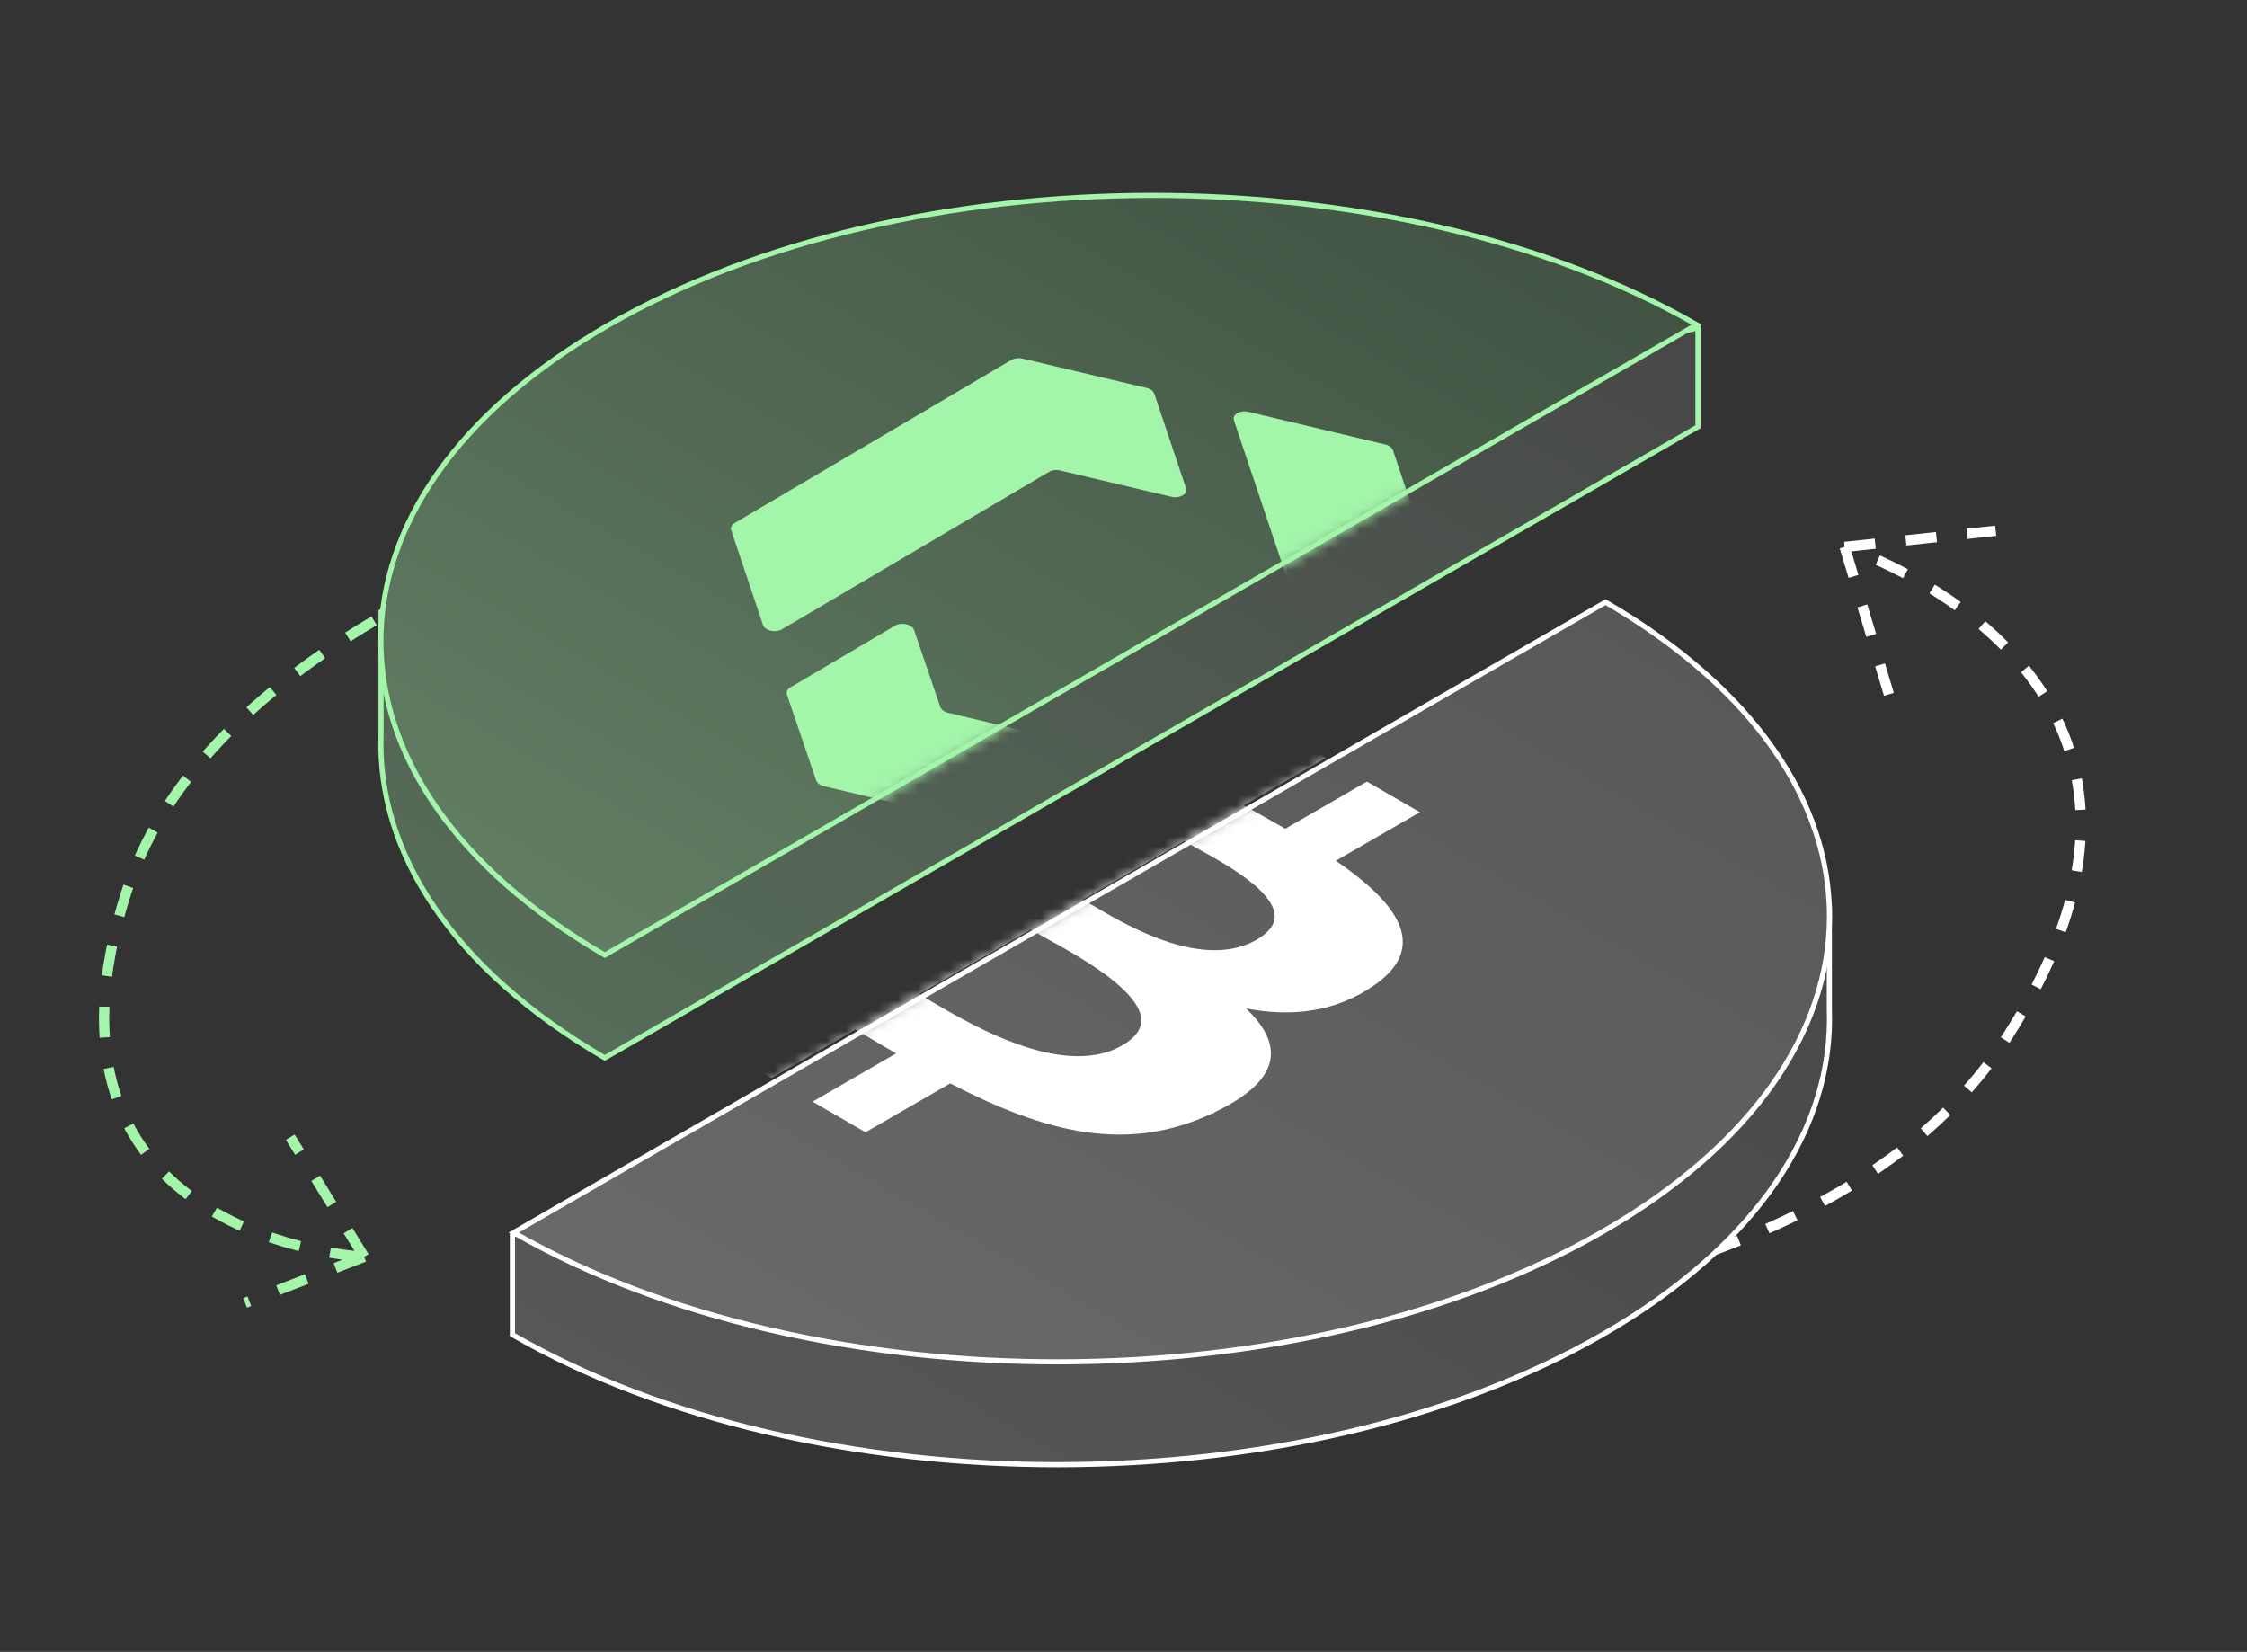 <svg width="219" height="161" viewBox="0 0 219 161" fill="none" xmlns="http://www.w3.org/2000/svg">
<rect x="0" y="0" width="219" height="161" fill="#333333" stroke="none"/>
<path d="M58.34 50.772C58.34 50.772 20.618 61.71 12.411 86.661C1.151 120.896 35.496 122.495 35.496 122.495M35.496 122.495L28.288 110.833M35.496 122.495L23.885 126.978" stroke="#A3F5AA" stroke-dasharray="3 3"/>
<path d="M58.944 103.107C43.995 94.407 36.725 82.965 37.137 71.599L37.137 71.599L37.137 71.595L37.137 59.615L59.178 41.781C84.087 27.41 122.101 25.222 151 35.217L151.13 35.262L151.271 35.229L165.489 31.954L165.489 41.593L58.944 103.107Z" fill="url(#paint0_linear_23541_2039)" stroke="#A3F5AA" stroke-width="0.5"/>
<path d="M59.16 31.768C88.475 14.844 135.958 14.802 165.362 31.644L58.944 93.084C29.774 76.108 29.846 48.693 59.16 31.768Z" fill="url(#paint1_linear_23541_2039)" stroke="#A3F5AA" stroke-width="0.5"/>
<mask id="mask0_23541_2039" style="mask-type:alpha" maskUnits="userSpaceOnUse" x="36" y="18" width="130" height="76">
<path d="M59.16 31.768C88.475 14.844 135.958 14.802 165.362 31.644L58.944 93.084C29.774 76.108 29.846 48.693 59.16 31.768Z" fill="white" stroke="#A3F5AA" stroke-width="0.5"/>
</mask>
<g mask="url(#mask0_23541_2039)">
<path d="M121.68 40.137L135.007 43.319C135.386 43.41 135.676 43.629 135.764 43.891L143.916 68.178C144.004 68.441 143.879 68.708 143.59 68.881L134.345 74.371C134.051 74.544 133.636 74.596 133.254 74.503L119.946 71.325C119.127 71.131 118.888 70.422 119.514 70.05L127.811 65.123C128.102 64.951 128.225 64.682 128.137 64.42L120.263 40.973C120.073 40.405 120.859 39.941 121.68 40.137Z" fill="#A3F5AA"/>
<path d="M74.36 60.897L71.268 51.685C71.177 51.42 71.303 51.153 71.597 50.98L98.565 35.082C98.856 34.91 99.269 34.86 99.651 34.949L111.745 37.807C112.129 37.898 112.419 38.117 112.504 38.38L115.592 47.583C115.78 48.15 114.999 48.613 114.177 48.42L103.329 45.857C102.949 45.766 102.536 45.816 102.243 45.989L76.203 61.34C75.573 61.712 74.548 61.467 74.357 60.899L74.36 60.897Z" fill="#A3F5AA"/>
<path d="M126.737 78.849L116.507 84.879C116.213 85.052 115.8 85.103 115.419 85.01L80.298 76.622C79.919 76.531 79.631 76.314 79.543 76.051L76.697 67.703C76.607 67.439 76.732 67.169 77.026 66.996L87.244 60.972C87.873 60.601 88.895 60.845 89.09 61.41L91.643 68.9C91.731 69.163 92.021 69.379 92.398 69.471L126.309 77.569C127.13 77.765 127.368 78.474 126.737 78.845L126.737 78.849Z" fill="#A3F5AA"/>
</g>
<path d="M131.45 128.692C131.45 128.692 178.166 127.738 195.279 101.593C218.76 65.72 179.785 53.307 179.785 53.307M179.785 53.307L184.477 68.927M179.785 53.307L194.508 51.73" stroke="white" stroke-dasharray="3 3"/>
<path d="M49.941 120.389L156.416 68.728L178.294 88.488L178.294 98.402L178.294 98.402L178.294 98.406C178.702 109.823 171.361 121.316 156.27 130.028C126.913 146.977 79.335 146.995 49.941 130.08L49.941 120.389Z" fill="url(#paint2_linear_23541_2039)" stroke="white" stroke-width="0.5"/>
<path d="M156.27 120.005C126.955 136.93 79.472 136.971 50.068 120.13L156.486 58.69C185.656 75.666 185.584 103.08 156.27 120.005Z" fill="url(#paint3_linear_23541_2039)" stroke="white" stroke-width="0.5"/>
<mask id="mask1_23541_2039" style="mask-type:alpha" maskUnits="userSpaceOnUse" x="49" y="58" width="130" height="75">
<path d="M156.27 120.005C126.955 136.93 79.472 136.971 50.068 120.13L156.486 58.69C185.656 75.666 185.584 103.08 156.27 120.005Z" fill="white" stroke="black" stroke-width="0.5"/>
</mask>
<g mask="url(#mask1_23541_2039)">
<path d="M121.446 98.032L120.641 97.876L121.089 98.293C122.931 100.008 123.884 101.682 123.551 103.321C123.22 104.957 121.601 106.593 118.179 108.226L118.374 108.362L118.179 108.226C113.947 110.245 109.87 110.692 105.739 110.076C101.581 109.454 97.338 107.75 92.82 105.419L92.605 105.307L92.4 105.425L84.361 110.064L79.696 107.371L87.623 102.796L87.84 102.671L87.622 102.546C86.302 101.785 84.963 100.998 83.591 100.174L83.375 100.044L83.154 100.172L75.192 104.77L70.534 102.08L78.58 97.429L78.795 97.305L78.582 97.18C78.177 96.942 77.769 96.702 77.359 96.46C76.574 95.998 75.779 95.529 74.968 95.06L74.968 95.06L68.592 91.378L75.035 88.74C75.135 88.8 75.271 88.881 75.433 88.977C75.781 89.183 76.246 89.457 76.711 89.73C77.175 90.002 77.64 90.273 77.989 90.471C78.163 90.57 78.31 90.652 78.415 90.708C78.466 90.735 78.512 90.759 78.548 90.776C78.559 90.781 78.581 90.791 78.606 90.8C79.372 91.229 80.151 91.363 80.854 91.333C81.555 91.304 82.141 91.114 82.528 90.946L82.545 90.939L82.561 90.93L95.641 83.377L95.641 83.377L104.952 78L104.973 77.988L104.989 77.974C105.42 77.607 105.781 77.131 105.746 76.579C105.712 76.032 105.289 75.436 104.248 74.825C104.233 74.81 104.217 74.797 104.208 74.791C104.179 74.769 104.137 74.741 104.09 74.711C103.993 74.65 103.851 74.564 103.679 74.464C103.336 74.262 102.867 73.994 102.396 73.727C101.924 73.46 101.449 73.193 101.091 72.993C100.944 72.91 100.816 72.839 100.718 72.784L105.593 69.968L112.189 73.779L112.165 73.793L112.381 73.918C113.442 74.531 114.549 75.146 115.675 75.77L115.891 75.89L116.103 75.768L124.06 71.175L128.72 73.866L120.927 78.366L120.706 78.494L120.931 78.619C122.319 79.389 123.71 80.163 125.049 80.936L125.265 81.061L125.482 80.936L133.226 76.466L137.891 79.159L129.934 83.755L129.736 83.869L129.917 83.993C132.915 86.049 135.193 88.092 136.073 90.074C136.947 92.043 136.445 93.957 133.855 95.779L133.855 95.779C131.947 97.126 129.918 97.894 127.843 98.224C125.767 98.555 123.615 98.453 121.446 98.032ZM115.632 81.814L115.416 81.689L115.199 81.814L105.265 87.549L105.049 87.674L105.265 87.799C105.5 87.935 105.775 88.099 106.083 88.283C107.638 89.21 110.062 90.656 112.726 91.669C114.323 92.277 116.037 92.742 117.729 92.84C119.437 92.94 121.108 92.665 122.581 91.814L122.581 91.814C124.112 90.93 124.622 89.949 124.461 88.954C124.302 87.969 123.489 86.982 122.421 86.068C120.716 84.608 118.302 83.285 116.68 82.396C116.273 82.173 115.916 81.977 115.632 81.814ZM89.294 96.767L89.078 96.892L89.294 97.018C89.576 97.18 89.903 97.374 90.27 97.592C92.141 98.703 95.054 100.431 98.204 101.669C100.09 102.41 102.09 102.987 104.03 103.147C105.987 103.308 107.879 103.042 109.499 102.106C111.182 101.134 111.679 100.024 111.413 98.885C111.149 97.756 110.138 96.605 108.838 95.526C106.756 93.799 103.87 92.209 101.928 91.139C101.446 90.874 101.022 90.64 100.683 90.445L100.467 90.32L100.25 90.445L89.294 96.767Z" fill="white" stroke="white" stroke-width="0.5"/>
</g>
<defs>
<linearGradient id="paint0_linear_23541_2039" x1="32.231" y1="87.935" x2="89.975" y2="-12.081" gradientUnits="userSpaceOnUse">
<stop stop-color="#576D59"/>
<stop offset="1" stop-color="#474747"/>
</linearGradient>
<linearGradient id="paint1_linear_23541_2039" x1="32.231" y1="77.911" x2="85.657" y2="-14.625" gradientUnits="userSpaceOnUse">
<stop stop-color="#617E64"/>
<stop offset="1" stop-color="#425343"/>
</linearGradient>
<linearGradient id="paint2_linear_23541_2039" x1="178.935" y1="81.424" x2="125.51" y2="173.96" gradientUnits="userSpaceOnUse">
<stop stop-color="#474747"/>
<stop offset="1" stop-color="#575757"/>
</linearGradient>
<linearGradient id="paint3_linear_23541_2039" x1="183.199" y1="73.862" x2="129.773" y2="166.398" gradientUnits="userSpaceOnUse">
<stop stop-color="#585858"/>
<stop offset="1" stop-color="#696969"/>
</linearGradient>
</defs>
</svg>
